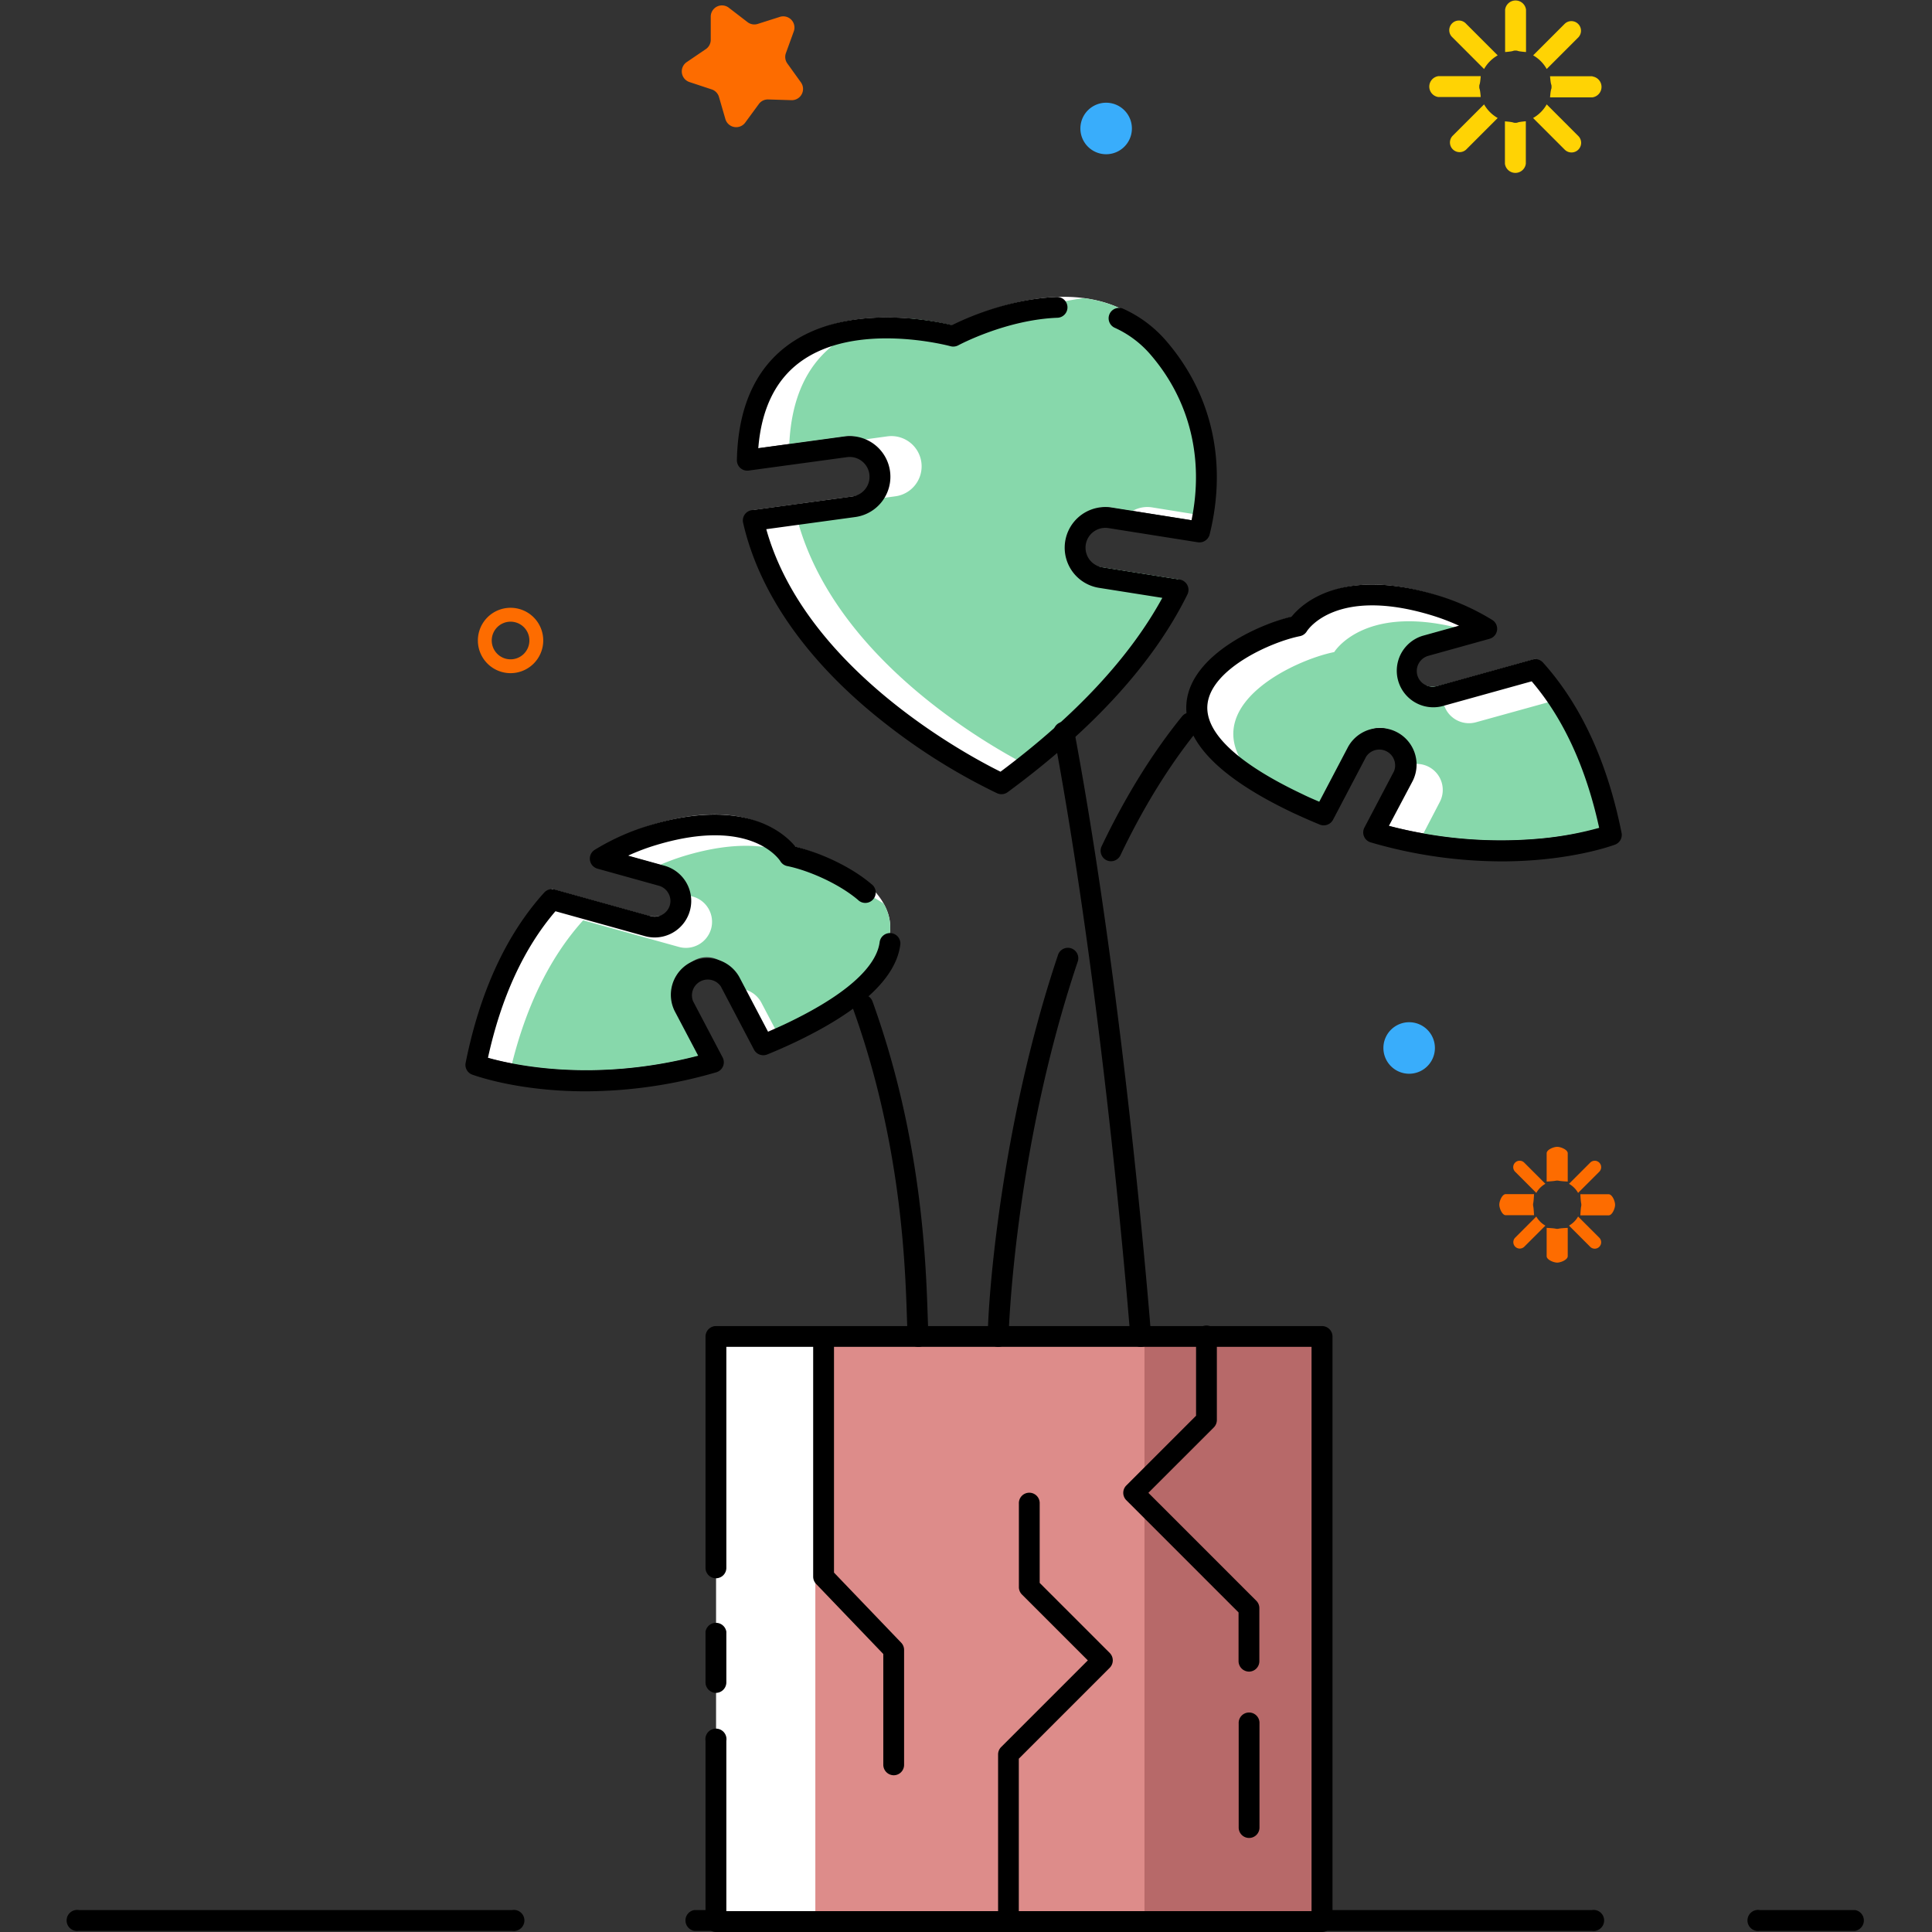 <?xml version="1.0" standalone="no"?><!DOCTYPE svg PUBLIC "-//W3C//DTD SVG 1.1//EN" "http://www.w3.org/Graphics/SVG/1.1/DTD/svg11.dtd"><svg class="icon" width="600px" height="600.00px" viewBox="0 0 1024 1024" version="1.1" xmlns="http://www.w3.org/2000/svg"><rect x="0" y="0" width="1024" height="1024" fill="#333333" stroke="none"/><path d="M983.183 1023.399h-50.507a5.589 5.589 0 1 1 0-11.037h50.507a5.589 5.589 0 0 1 0 11.037zM843.747 1023.399H368.017a5.589 5.589 0 0 1 0-11.037H843.747a5.589 5.589 0 1 1 0 11.037zM271.404 1023.399H41.782a5.589 5.589 0 1 1 0-11.037h229.692a5.589 5.589 0 1 1 0 11.037z"  /><path d="M270.608 356.79a17.325 17.325 0 1 1 17.325-17.325 17.339 17.339 0 0 1-17.325 17.325z m0-27.286a9.976 9.976 0 1 0 9.976 9.962 9.976 9.976 0 0 0-9.976-9.962z" fill="#FD6C00" /><path d="M746.882 555.451m-13.65 0a13.65 13.65 0 1 0 27.3 0 13.65 13.65 0 1 0-27.3 0Z" fill="#39ADFB" /><path d="M586.28 68.097m-13.65 0a13.65 13.65 0 1 0 27.3 0 13.65 13.65 0 1 0-27.3 0Z" fill="#39ADFB" /><path d="M419.446 53.092l-12.281-0.377a5.91 5.91 0 0 0-4.918 2.361l-7.265 9.906a5.952 5.952 0 0 1-10.507-1.858l-3.423-11.792a5.952 5.952 0 0 0-3.954-3.982l-11.666-3.856a5.952 5.952 0 0 1-1.481-10.562l10.157-6.902a5.966 5.966 0 0 0 2.599-4.89V8.858A5.952 5.952 0 0 1 386.403 4.191l9.78 7.517a5.924 5.924 0 0 0 5.449 0.964l11.708-3.73a5.938 5.938 0 0 1 7.391 7.67l-4.191 11.554a5.938 5.938 0 0 0 0.768 5.477l7.167 9.976a5.952 5.952 0 0 1-5.03 9.473z" fill="#FD6C00" /><path d="M784.047 45.952c0-1.788 0.321 0 0.768-5.589h-22.466a5.589 5.589 0 0 0 0 11.065h22.466c-0.447-5.477-0.768-3.702-0.768-5.477zM819.786 36.577l16.766-16.766A5.1 5.1 0 0 0 829.37 12.574l-16.766 16.766a18.973 18.973 0 0 1 7.181 7.237zM803.23 26.811c1.788 0 0 0.321 5.589 0.768V5.1a5.589 5.589 0 0 0-11.079 0v22.48c5.491-0.447 3.675-0.768 5.491-0.768zM786.589 36.577a19.169 19.169 0 0 1 7.223-7.237l-16.766-16.766a5.114 5.114 0 1 0-7.223 7.223zM844.04 40.42h-22.48c0.461 5.589 0.782 3.744 0.782 5.589s-0.321 0-0.782 5.589h22.48a5.589 5.589 0 0 0 0-11.065zM819.786 55.327a19.071 19.071 0 0 1-7.223 7.223l16.766 16.766a5.1 5.1 0 0 0 7.209-7.223zM803.23 65.093c-1.774 0 0-0.321-5.589-0.768v22.466a5.589 5.589 0 0 0 11.079 0V64.269c-5.491 0.503-3.744 0.824-5.491 0.824zM786.589 55.327l-16.766 16.766a5.114 5.114 0 0 0 7.223 7.223l16.766-16.766a19.281 19.281 0 0 1-7.223-7.223z" fill="#FFD304" /><path d="M812.562 638.498c0-1.188 0.21 0 0.517-5.589h-15.005c-1.886 0-3.409 3.661-3.409 5.589s1.523 5.589 3.409 5.589h15.005c-0.307-5.589-0.517-4.373-0.517-5.589zM836.426 632.267l11.177-11.177a3.409 3.409 0 1 0-4.82-4.82l-11.177 11.177a12.812 12.812 0 0 1 4.82 4.82zM825.346 625.742c1.188 0 0 0.21 5.589 0.517V611.254c0-1.886-3.647-3.409-5.589-3.409s-5.589 1.523-5.589 3.409v15.005c5.589-0.335 4.429-0.517 5.589-0.517zM814.267 632.267a12.574 12.574 0 0 1 4.82-4.834l-11.177-11.177a3.409 3.409 0 1 0-4.82 4.82zM852.619 632.979h-15.005c0.307 5.589 0.517 4.359 0.517 5.589s-0.21 0-0.517 5.589h15.005c1.886 0 3.409-3.661 3.409-5.589s-1.523-5.589-3.409-5.589zM836.426 644.785a12.868 12.868 0 0 1-4.82 4.82l11.177 11.177a3.409 3.409 0 1 0 4.82-4.82zM825.346 651.31c-1.188 0 0-0.224-5.589-0.517v15.005c0 1.886 3.661 3.409 5.589 3.409s5.589-1.523 5.589-3.409V650.793c-5.589 0.279-4.401 0.517-5.589 0.517zM814.267 644.785l-11.177 11.177a3.409 3.409 0 0 0 2.403 5.812 3.437 3.437 0 0 0 2.417-0.992l11.177-11.177a12.672 12.672 0 0 1-4.82-4.82z" fill="#FD6C00" /><path d="M418.3 448.066s-16.612-27.692-71.939-11.079a117.445 117.445 0 0 0-28.153 12.574l32.498 9.026a13.972 13.972 0 0 1 9.64 17.059 13.888 13.888 0 0 1-17.059 9.626l-50.745-14.111c-20.957 23.263-33.685 54.419-40.336 87.643 0 0 52.854 19.854 125.911-1.397l-15.69-29.857a13.846 13.846 0 1 1 24.45-12.798l17.618 33.532c4.555-1.858 9.137-3.842 13.804-6.05 105.219-49.864 27.692-88.635 0-94.168z" fill="#FFFFFF" /><path d="M362.917 453.599a121.217 121.217 0 0 0-13.049 4.792l0.782 0.21a13.86 13.86 0 0 1 10.018 14.782l6.595 1.844a13.874 13.874 0 0 1 9.64 17.045 13.888 13.888 0 0 1-17.045 9.626l-50.758-14.111c-18.512 20.496-30.542 47.154-37.723 75.935 21.67 4.094 60.077 7.293 106.659-6.231l-15.69-29.857a13.846 13.846 0 1 1 24.534-12.882l4.89 9.291a13.846 13.846 0 0 1 11.736 7.321l7.447 14.167q3.647-1.565 7.349-3.325c52.212-24.73 59.407-46.735 50.032-63.305a102.216 102.216 0 0 0-33.42-14.223s-16.612-27.692-71.995-11.079z" fill="#87D8AB" /><path d="M687.825 326.221s16.612-27.692 71.995-11.065a117.361 117.361 0 0 1 28.153 12.574L755.475 336.713a13.888 13.888 0 0 0-9.64 17.045 13.972 13.972 0 0 0 17.059 9.64l50.745-14.111c20.957 23.249 33.685 54.489 40.336 87.643 0 0-52.854 19.854-125.911-1.327l15.69-29.857a13.846 13.846 0 0 0-24.506-12.882l-17.618 33.532c-4.555-1.858-9.137-3.842-13.804-6.05-105.219-49.822-27.692-88.579 0-94.126z" fill="#FFFFFF" /><path d="M754.413 441.793c59.086 10.395 99.561-4.806 99.561-4.806-4.848-24.227-12.966-47.335-25.149-67.063L782.272 382.819a13.888 13.888 0 0 1-17.045-9.626 13.79 13.79 0 0 1 1.509-10.828l-3.842 1.076a13.972 13.972 0 0 1-17.059-9.64 13.888 13.888 0 0 1 9.64-17.045l15.62-4.345c-48.9-11.68-63.934 13.203-63.934 13.203-20.454 4.08-68.027 26.322-49.124 57.744a193.058 193.058 0 0 0 29.731 17.017c4.666 2.207 9.249 4.191 13.804 6.05l17.618-33.532a13.846 13.846 0 0 1 24.506 12.882l-0.922 1.76a13.79 13.79 0 0 1 20.301 17.618z" fill="#87D8AB" /><path d="M583.346 300.583a16.039 16.039 0 0 1 5.016-31.673l47.419 7.517c9.529-38.436-0.112-72.303-21.586-97.353-38.464-44.876-108.978-6.413-108.978-6.413s-107.161-29.731-109.201 65.736l52.128-7.111a16.025 16.025 0 0 1 4.401 31.757l-53.273 7.279c20.356 89.418 131.626 139.561 131.626 139.561 47.615-35.068 77.444-70.067 93.609-102.788z" fill="#FFFFFF" /><path d="M574.418 158.018a145.863 145.863 0 0 0-47.07 14.642 131.332 131.332 0 0 0-15.886-3.032c-3.954 1.774-6.259 3.032-6.259 3.032a143.907 143.907 0 0 0-23.905-3.898c-28.739 2.557-60.65 16.766-62.956 66.588l29.801-4.066a15.928 15.928 0 0 1 9.57 1.718l12.574-1.718a16.025 16.025 0 1 1 4.331 31.757l-53.273 7.279c16.025 70.388 88.328 116.411 118.409 132.827 42.445-32.819 69.55-65.429 84.625-96.054l-41.048-6.511a16.039 16.039 0 0 1 5.016-31.673l11.918 1.9a15.858 15.858 0 0 1 10.241-1.9l26.001 4.191c8.145-37.038-1.495-69.662-22.354-93.972-11.303-13.287-25.442-19.239-39.735-21.111z" fill="#87D8AB" /><path d="M379.529 708.356h321.205v310.126h-321.205z" fill="#FFFFFF" /><path d="M432.146 711.122h268.602v307.359H432.146z" fill="#DD8C8A" /><path d="M606.594 711.122h94.14v307.359h-94.14z" fill="#B76969" /><path d="M604.61 713.86a5.505 5.505 0 0 1-5.491-5.086c-0.126-1.732-13.496-174.448-40.601-319.487a5.519 5.519 0 1 1 10.842-2.026c27.217 145.639 40.629 318.942 40.755 320.674a5.505 5.505 0 0 1-5.072 5.91zM486.719 713.86a5.505 5.505 0 0 1-5.463-4.862c-0.279-2.319-0.405-6.064-0.601-11.75-0.922-27.58-3.102-92.212-28.572-162.712a5.505 5.505 0 0 1 10.367-3.744c26.071 72.149 28.278 137.983 29.228 166.093 0.168 5.002 0.307 8.956 0.531 10.814a5.589 5.589 0 0 1-4.834 6.133zM588.837 456.477a5.365 5.365 0 0 1-2.375-0.545 5.589 5.589 0 0 1-2.599-7.349c12.574-26.35 26.937-49.529 42.655-68.894a5.519 5.519 0 1 1 8.565 6.986c-15.173 18.68-29.061 41.118-41.258 66.686a5.589 5.589 0 0 1-4.988 3.116zM529.053 713.86a5.491 5.491 0 0 1-5.505-5.505c0-18.163 6.636-111.339 37.304-202.461a5.519 5.519 0 0 1 10.451 3.521c-33.993 101.014-36.731 198.032-36.731 198.94a5.505 5.505 0 0 1-5.519 5.505z"  /><path d="M310.343 578.421c-35.935 0-58.68-8.383-60.077-8.858a5.505 5.505 0 0 1-3.465-6.245c7.531-37.611 21.53-67.985 41.649-90.256a5.589 5.589 0 0 1 5.589-1.621l50.745 14.111a8.383 8.383 0 0 0 10.255-5.798 8.201 8.201 0 0 0-0.782-6.315A8.285 8.285 0 0 0 349.155 469.443l-32.512-9.04a5.519 5.519 0 0 1-1.397-10.004 124.193 124.193 0 0 1 29.466-13.091c50.297-15.103 71.325 4.625 76.843 11.415 11.61 2.794 28.432 9.78 40.252 19.812a5.519 5.519 0 1 1-7.111 8.383c-10.59-8.942-26.853-15.76-37.444-17.884a5.491 5.491 0 0 1-3.647-2.571c-0.587-0.922-15.634-23.64-65.666-8.62a114.566 114.566 0 0 0-15.019 5.658l19.267 5.351a19.365 19.365 0 0 1-10.367 37.318l-47.419-13.189c-16.766 19.56-28.753 45.659-35.767 77.654 13.496 3.842 56.179 13.301 111.423-1.076l-12.505-23.752a19.365 19.365 0 0 1 34.272-18.009l15.257 29.033c3.158-1.397 6.106-2.669 8.914-3.996 39.12-18.526 48.9-33.755 50.214-43.312a5.519 5.519 0 1 1 10.926 1.509c-2.473 17.758-21.446 35.166-56.417 51.695-4.317 2.04-8.914 4.066-14.083 6.175a5.589 5.589 0 0 1-6.986-2.543l-17.604-33.532a8.383 8.383 0 0 0-14.726 7.782l15.69 29.857a5.519 5.519 0 0 1-3.353 7.866 248.497 248.497 0 0 1-69.313 10.087zM795.783 456.547a248.693 248.693 0 0 1-69.257-10.059 5.505 5.505 0 0 1-3.353-7.866l15.69-29.857a8.383 8.383 0 0 0-14.74-7.782l-17.604 33.532a5.589 5.589 0 0 1-6.986 2.543c-5.169-2.124-9.78-4.191-14.083-6.175-39.986-18.945-58.988-38.883-56.487-59.253 3.06-24.827 38.003-40.615 55.635-44.821 5.477-6.79 26.434-26.546 76.843-11.415a123.885 123.885 0 0 1 29.466 13.175 5.519 5.519 0 0 1-1.397 10.004l-32.512 9.04a8.383 8.383 0 0 0-5.784 10.255 8.383 8.383 0 0 0 10.255 5.798l50.758-14.111a5.505 5.505 0 0 1 5.589 1.607c20.105 22.354 34.118 52.645 41.649 90.27a5.505 5.505 0 0 1-3.465 6.245c-1.537 0.559-24.296 8.872-60.217 8.872zM736.166 437.7a232.081 232.081 0 0 0 81.286 6.664 174.909 174.909 0 0 0 30.137-5.589c-6.986-31.995-19.029-58.08-35.767-77.654l-47.419 13.175a19.365 19.365 0 0 1-10.367-37.304l19.267-5.351a114.566 114.566 0 0 0-15.019-5.672c-50.046-15.005-65.093 7.712-65.666 8.69a5.589 5.589 0 0 1-3.605 2.515c-15.439 3.088-46.693 17.199-48.984 35.823-1.844 14.908 15.536 31.478 50.297 47.922 2.794 1.397 5.742 2.655 8.914 4.01l15.257-29.047a19.365 19.365 0 0 1 34.272 18.023z m-48.341-105.932zM530.785 420.934a5.589 5.589 0 0 1-2.263-0.475A321.498 321.498 0 0 1 469.31 383.532c-40.741-31.813-66.826-68.628-75.446-106.449a5.477 5.477 0 0 1 0.838-4.359 5.589 5.589 0 0 1 3.786-2.333l53.273-7.265a10.507 10.507 0 1 0-2.794-20.832l-52.142 7.112a5.505 5.505 0 0 1-6.259-5.589c0.573-27.482 9.57-47.88 26.728-60.65 30.57-22.746 76.718-13.399 87.308-10.842 6.79-3.395 29.899-13.972 55.649-14.936a5.519 5.519 0 0 1 0.405 11.024c-27.384 0.992-52.505 14.474-52.756 14.614a5.589 5.589 0 0 1-4.108 0.475c-0.489-0.14-50.297-13.538-79.931 8.537-12.952 9.64-20.315 24.939-21.949 45.519l45.561-6.217a21.544 21.544 0 0 1 5.826 42.697l-47.154 6.441c20.762 74.314 107.203 120.155 124.151 128.538 39.763-29.717 68.572-60.678 85.757-92.142L582.48 311.565a21.544 21.544 0 0 1 6.748-42.557l42.306 6.706c6.664-32.526-0.894-63.445-21.53-87.518a54.782 54.782 0 0 0-19.365-14.558 5.519 5.519 0 0 1 4.485-10.073 65.666 65.666 0 0 1 23.263 17.45c24.059 28.069 32.134 64.395 22.746 102.285a5.589 5.589 0 0 1-6.217 4.122l-47.405-7.517a10.507 10.507 0 1 0-3.297 20.762l41.048 6.511a5.519 5.519 0 0 1 4.094 7.88c-17.772 36.074-49.808 71.339-95.244 104.786a5.589 5.589 0 0 1-3.325 1.09zM379.529 897.264a5.589 5.589 0 0 1-5.589-5.589V864.837a5.589 5.589 0 0 1 11.037 0v26.951a5.589 5.589 0 0 1-5.449 5.477z"  /><path d="M700.734 1024h-321.205a5.589 5.589 0 0 1-5.589-5.519V922.679a5.589 5.589 0 1 1 11.037 0V1012.935h310.168V713.86h-310.168v117.067a5.519 5.519 0 1 1-11.037 0V708.356a5.589 5.589 0 0 1 5.589-5.519h321.205a5.589 5.589 0 0 1 5.519 5.519v310.168a5.589 5.589 0 0 1-5.519 5.477z"  /><path d="M473.683 940.925a5.589 5.589 0 0 1-5.519-5.589v-58.68l-35.627-37.164a5.589 5.589 0 0 1-1.537-3.828V708.356a5.589 5.589 0 0 1 11.037 0v125.157l35.627 37.164a5.505 5.505 0 0 1 1.523 3.814v60.916a5.505 5.505 0 0 1-5.505 5.519zM534.599 1024a5.589 5.589 0 0 1-5.589-5.519v-88.607a5.505 5.505 0 0 1 1.621-3.898l45.938-45.938-34.929-34.929a5.491 5.491 0 0 1-1.607-3.898v-44.248a5.519 5.519 0 1 1 11.024 0v42.012l37.15 37.15a5.589 5.589 0 0 1 0 7.81l-48.216 48.216V1018.523a5.589 5.589 0 0 1-5.393 5.477zM661.978 974.15a5.505 5.505 0 0 1-5.449-5.505v-55.187a5.519 5.519 0 1 1 11.024 0v55.187a5.491 5.491 0 0 1-5.575 5.505zM661.978 885.989a5.589 5.589 0 0 1-5.519-5.519v-25.847l-59.491-59.491a5.505 5.505 0 0 1 0-7.796l36.969-36.969V708.356a5.519 5.519 0 1 1 11.024 0v44.304a5.589 5.589 0 0 1-1.607 3.898l-34.691 34.677 57.213 57.213a5.491 5.491 0 0 1 1.607 3.898v28.125a5.505 5.505 0 0 1-5.505 5.519z"  /></svg>